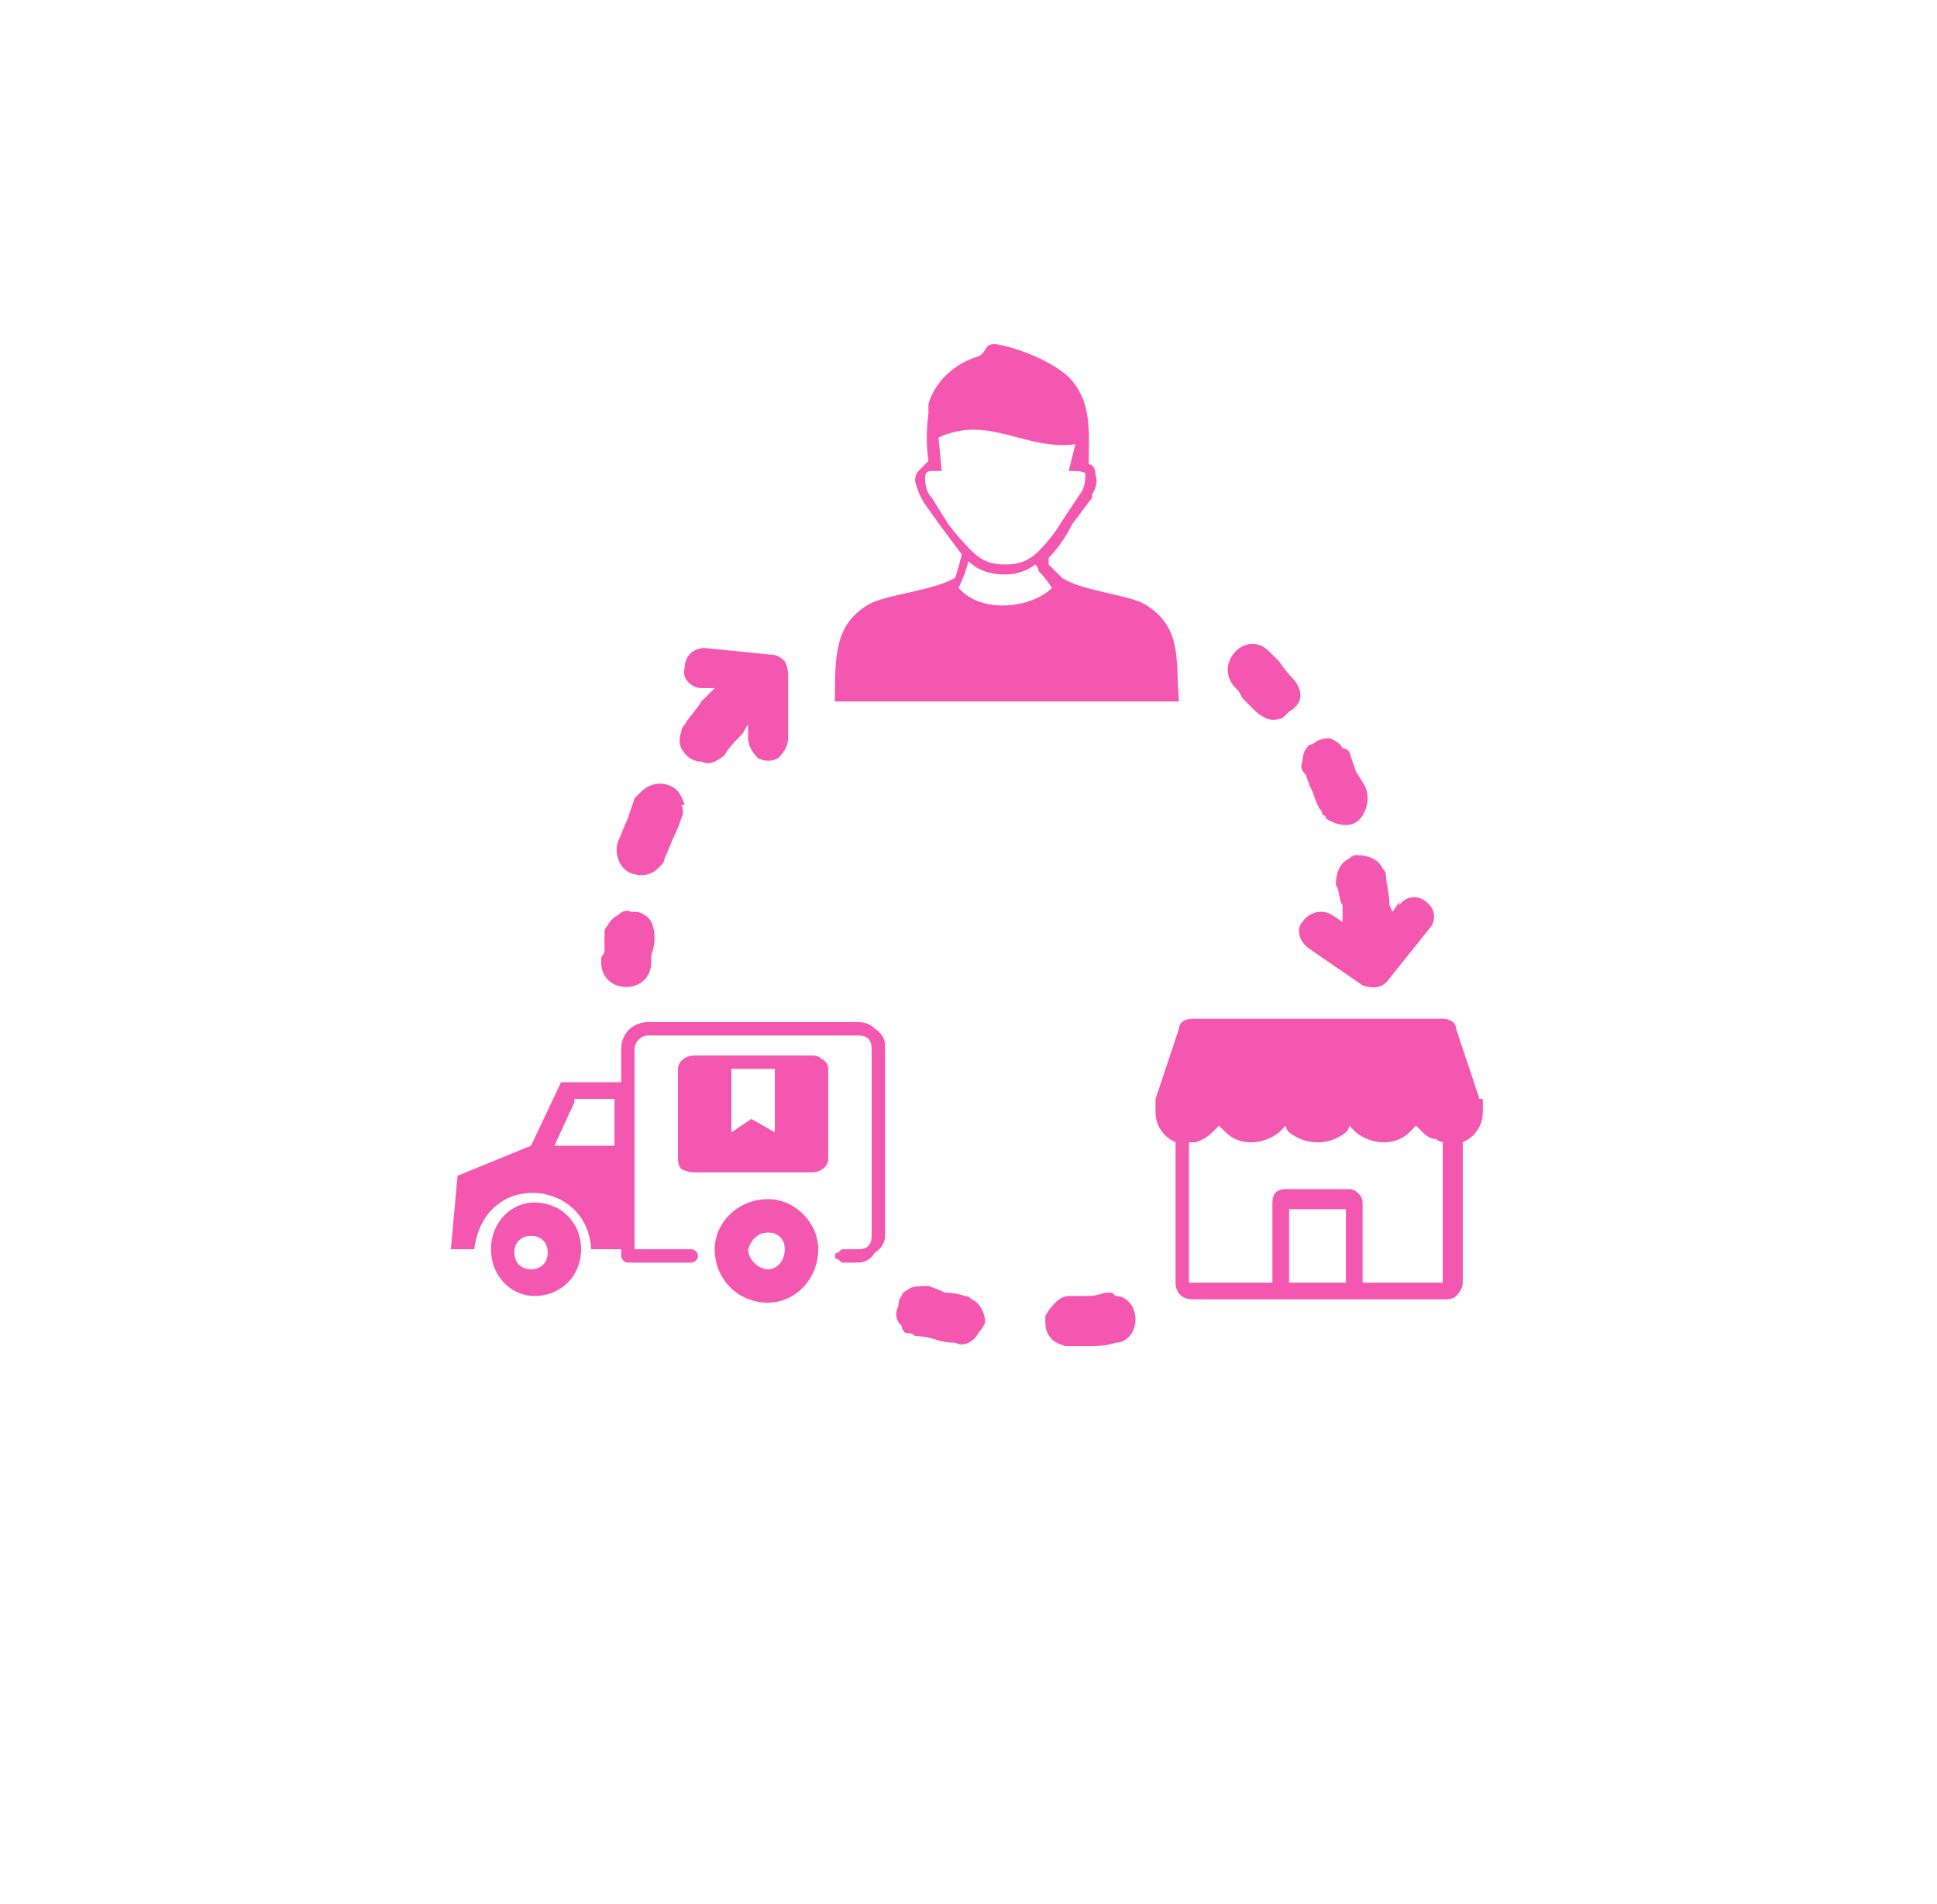 <svg version="1.2" xmlns="http://www.w3.org/2000/svg" viewBox="0 0 58 57" width="58" height="57"><defs><clipPath clipPathUnits="userSpaceOnUse" id="cp1"><path d="m-236-432h428v6281h-428z"/></clipPath><filter x="-50%" y="-50%" width="200%" height="200%" id="f1" ><feDropShadow dx="-1.8369701987210297e-16" dy="3" stdDeviation="5" flood-color="#000000" flood-opacity=".2"/></filter></defs><style>.a{filter:url(#f1);fill:#f457b0}</style><g clip-path="url(#cp1)"><path fill-rule="evenodd" class="a" d="m16 36c0.8 0 1.4 0.6 1.4 1.4 0 0.8-0.6 1.4-1.4 1.4-0.7 0-1.3-0.6-1.3-1.4 0-0.8 0.6-1.4 1.3-1.4zm27.8-1.8q0 0 0 0.1v4.1q0 0.2-0.2 0.4-0.1 0.1-0.3 0.1h-7.6c-0.3 0-0.5-0.2-0.5-0.5v-4.1q0-0.1 0-0.1-0.2-0.1-0.3-0.2-0.3-0.3-0.3-0.7v-0.4q0 0 0 0l0.7-2.1c0-0.2 0.2-0.3 0.4-0.3h7.5c0.2 0 0.4 0.1 0.4 0.3l0.7 2.1q0.1 0 0.1 0v0.4q0 0.4-0.3 0.7-0.1 0.1-0.3 0.2zm-16.6 4.4c0.1-0.1 0.4-0.1 0.6-0.1q0.3 0.1 0.5 0.2 0.3 0 0.6 0.1 0.1 0 0.2 0.1 0.2 0.1 0.3 0.3 0.1 0.2 0.1 0.4-0.1 0.2-0.2 0.3-0.1 0.2-0.3 0.3-0.2 0.1-0.4 0-0.3 0-0.6-0.1-0.3-0.1-0.6-0.1-0.1-0.1-0.3-0.1-0.1-0.1-0.1-0.2c-0.2-0.2-0.2-0.4-0.1-0.6q0-0.2 0.1-0.3 0-0.1 0.2-0.2zm4.4 0.4q0.2-0.2 0.4-0.2 0.3 0 0.6 0 0.2 0 0.5-0.1 0.1 0 0.2 0 0 0 0.1 0.1 0.3 0 0.5 0.3 0.1 0.2 0.1 0.4 0 0.2-0.1 0.4-0.2 0.3-0.5 0.3-0.3 0.1-0.7 0.1-0.3 0-0.6 0-0.1 0-0.2 0-0.3-0.1-0.4-0.2-0.2-0.2-0.2-0.5 0-0.1 0-0.2 0.1-0.2 0.3-0.4zm7-0.6h1.7v-2.2h-1.7zm4.7-4.2q0 0 0 0-0.2 0-0.3-0.1-0.2 0-0.4-0.2-0.1-0.1-0.2-0.2-0.1 0.1-0.2 0.2c-0.4 0.4-1.1 0.4-1.6 0q-0.1-0.1-0.2-0.2 0 0.1-0.1 0.2c-0.5 0.4-1.2 0.4-1.7 0q-0.1-0.1-0.1-0.2-0.1 0.1-0.2 0.2c-0.5 0.4-1.2 0.4-1.6 0q-0.1-0.1-0.2-0.2-0.1 0.1-0.2 0.2-0.2 0.2-0.5 0.3h-0.2q0 0 0 0v4.2q0 0 0 0 0.1 0 0.1 0h2.4v-2.4q0-0.2 0.1-0.3 0.1-0.1 0.3-0.1h1.9c0.2 0 0.4 0.2 0.4 0.4v2.4h2.4q0 0 0 0 0 0 0 0v-4.2zm-20.9-12.5c-0.1 0.1-0.1 0.2-0.2 0.3-0.1 0.1-0.4 0.4-0.5 0.6q-0.1 0.1-0.3 0.2-0.2 0.1-0.4 0c-0.3 0-0.5-0.2-0.6-0.4q-0.1-0.2 0-0.5 0-0.1 0.1-0.2c0.1-0.2 0.4-0.5 0.5-0.7 0.2-0.2 0.2-0.2 0.3-0.3l0.1-0.1h-0.4c-0.3 0-0.6-0.3-0.5-0.6 0-0.4 0.3-0.6 0.6-0.6l2 0.2q0.2 0 0.4 0.2 0.1 0.2 0.1 0.4v1.9c0 0.2-0.1 0.4-0.3 0.6-0.2 0.1-0.4 0.1-0.6 0-0.2-0.2-0.3-0.4-0.3-0.6 0 0 0-0.4 0-0.4zm2.6-0.7c0-1.4 0-2.3 1-2.9 0.5-0.3 1.9-0.4 2.6-0.8q0.1-0.3 0.2-0.7-0.3-0.4-0.6-0.8l-0.5-0.7q-0.2-0.3-0.3-0.7 0-0.2 0.1-0.3 0.1-0.1 0.2-0.2 0 0 0.1-0.1-0.1-0.7 0-1.4 0-0.2 0-0.3c0.2-0.7 0.8-1.2 1.4-1.4 0.4-0.1 0.2-0.4 0.6-0.4 0.7 0.1 1.9 0.6 2.3 1.1 0.6 0.7 0.5 1.6 0.5 2.5 0.1 0 0.2 0.1 0.2 0.3q0.1 0.3-0.1 0.6 0 0 0 0.1l-0.6 0.8q-0.3 0.6-0.7 1v0.1q0 0 0 0.1 0.2 0.2 0.4 0.4c0.6 0.4 2 0.5 2.5 0.8 1.1 0.7 0.9 1.6 1 2.9zm3.7-3.4c0.7 0.8 2.2 0.6 2.8 0q-0.2-0.3-0.4-0.5 0-0.1-0.1-0.2-0.4 0.3-0.9 0.3c-0.4 0-0.8-0.1-1.1-0.4q-0.1 0.4-0.3 0.8 0 0 0 0zm-0.7-3.5c-0.2 0-0.3 0-0.3 0.2q0 0.4 0.2 0.6l0.5 0.8q0.3 0.4 0.7 0.8c0.3 0.3 0.6 0.4 1 0.4 0.4 0 0.7-0.1 1-0.4q0.4-0.4 0.7-0.9l0.6-0.9q0.1-0.2 0.1-0.5c0-0.1-0.3-0.1-0.4-0.1q-0.1 0-0.1 0l0.2-0.8c-1.5 0.2-2.6-0.9-4.1-0.2l0.1 1q-0.1 0-0.2 0zm13.9 13c0.2-0.3 0.6-0.3 0.8-0.1 0.3 0.2 0.3 0.6 0.1 0.8l-1.2 1.5c-0.2 0.3-0.5 0.3-0.8 0.2l-1.6-1.1c-0.3-0.2-0.4-0.6-0.2-0.8 0.2-0.3 0.6-0.4 0.9-0.2l0.3 0.2q0-0.1 0-0.2c0-0.2 0-0.1 0-0.3-0.1-0.1-0.1-0.5-0.2-0.6q0-0.3 0.1-0.5 0.1-0.2 0.3-0.3 0.1-0.1 0.2-0.1 0.3 0 0.5 0.1 0.2 0.1 0.3 0.3 0.1 0.1 0.1 0.2c0 0.2 0.1 0.6 0.1 0.8 0 0.1 0 0.1 0.1 0.3l0.2-0.3zm-4.9-6.5c-0.7-0.7 0.3-1.8 1-1.1 0.2 0.2 0.2 0.2 0.3 0.3q0.2 0.3 0.4 0.5c0.2 0.2 0.3 0.5 0.2 0.7q-0.1 0.2-0.3 0.3-0.1 0.1-0.2 0.2-0.3 0.1-0.5 0-0.2-0.1-0.3-0.2-0.2-0.2-0.4-0.4c-0.1-0.2-0.1-0.2-0.2-0.3zm2 2.2q0-0.3 0.2-0.5 0.1 0 0.2-0.1 0.2-0.1 0.4-0.1 0.3 0.1 0.4 0.3 0.1 0 0.2 0.1 0.1 0.3 0.2 0.6 0.2 0.3 0.3 0.5 0.1 0.3 0 0.6c-0.1 0.3-0.3 0.5-0.6 0.5q-0.3 0-0.6-0.2 0-0.1-0.1-0.1 0-0.1-0.1-0.2-0.1-0.2-0.2-0.5-0.1-0.2-0.2-0.5-0.2-0.2-0.1-0.4zm-19.5 4.8q0.1 0.2 0.1 0.5 0 0.2-0.1 0.5 0 0.1 0 0.2c0 1-1.5 1-1.5 0 0-0.2 0-0.1 0.1-0.3q0-0.3 0-0.6 0-0.1 0.1-0.2 0.1-0.2 0.3-0.3 0.2-0.2 0.4-0.1 0.1 0 0.2 0 0.3 0.1 0.4 0.3zm0.9-3.5q0.1 0.2 0 0.4-0.1 0.3-0.2 0.5c-0.1 0.2-0.2 0.5-0.3 0.7q0 0.1-0.1 0.2 0 0-0.1 0.1-0.2 0.2-0.5 0.2-0.2 0-0.4-0.1c-0.3-0.2-0.4-0.6-0.3-0.9 0.1-0.2 0.2-0.5 0.3-0.7q0.1-0.3 0.2-0.6 0.1-0.1 0.2-0.2c0.2-0.2 0.5-0.3 0.8-0.2 0.3 0.1 0.4 0.3 0.5 0.6zm4.8 13.7q0 0-0.1-0.1-0.1 0-0.1-0.1 0-0.1 0.1-0.1 0.1-0.1 0.1-0.1h0.5q0.2 0 0.3-0.1 0.1-0.1 0.1-0.3v-5.6q0-0.2-0.1-0.3-0.1-0.1-0.3-0.1h-6.3c-0.2 0-0.4 0.2-0.4 0.4v6h1.7c0.1 0 0.2 0.1 0.2 0.2 0 0.1-0.1 0.2-0.2 0.2h-1.9c-0.1 0-0.2-0.1-0.2-0.2v-0.2h-0.9c-0.1-2.1-3.2-2.4-3.5 0h-0.7l0.2-2.2 2.2-0.9 0.9-1.9h1.8v-1c0-0.5 0.4-0.8 0.8-0.8h6.3q0.3 0 0.5 0.2 0.3 0.2 0.3 0.5v5.7q0 0.3-0.3 0.5-0.2 0.3-0.5 0.3zm-4.4-6.2h3.5q0.2 0 0.3 0.1 0.2 0.1 0.2 0.3v2.7c0 0.2-0.2 0.4-0.5 0.4h-3.5q-0.2 0-0.4-0.1-0.1-0.1-0.1-0.3v-2.7c0-0.2 0.2-0.4 0.5-0.4zm2.2 4.3c0.8 0 1.5 0.7 1.5 1.5 0 0.9-0.7 1.6-1.5 1.6-0.9 0-1.6-0.7-1.6-1.6 0-0.8 0.7-1.5 1.6-1.5zm0 1c-0.3 0-0.5 0.2-0.6 0.5 0 0.3 0.3 0.6 0.6 0.6 0.3 0 0.5-0.3 0.5-0.6 0-0.3-0.2-0.5-0.5-0.5zm-1.1-4.9v1.9l0.6-0.4 0.7 0.4v-1.9h-1.3zm-4.7 1l-0.6 1.3h1.8v-1.4h-1.2zm-1.8 4.5c0 0.3 0.2 0.5 0.5 0.5 0.3 0 0.5-0.2 0.5-0.5 0-0.3-0.2-0.5-0.5-0.5-0.3 0-0.5 0.2-0.5 0.5z"/></g></svg>